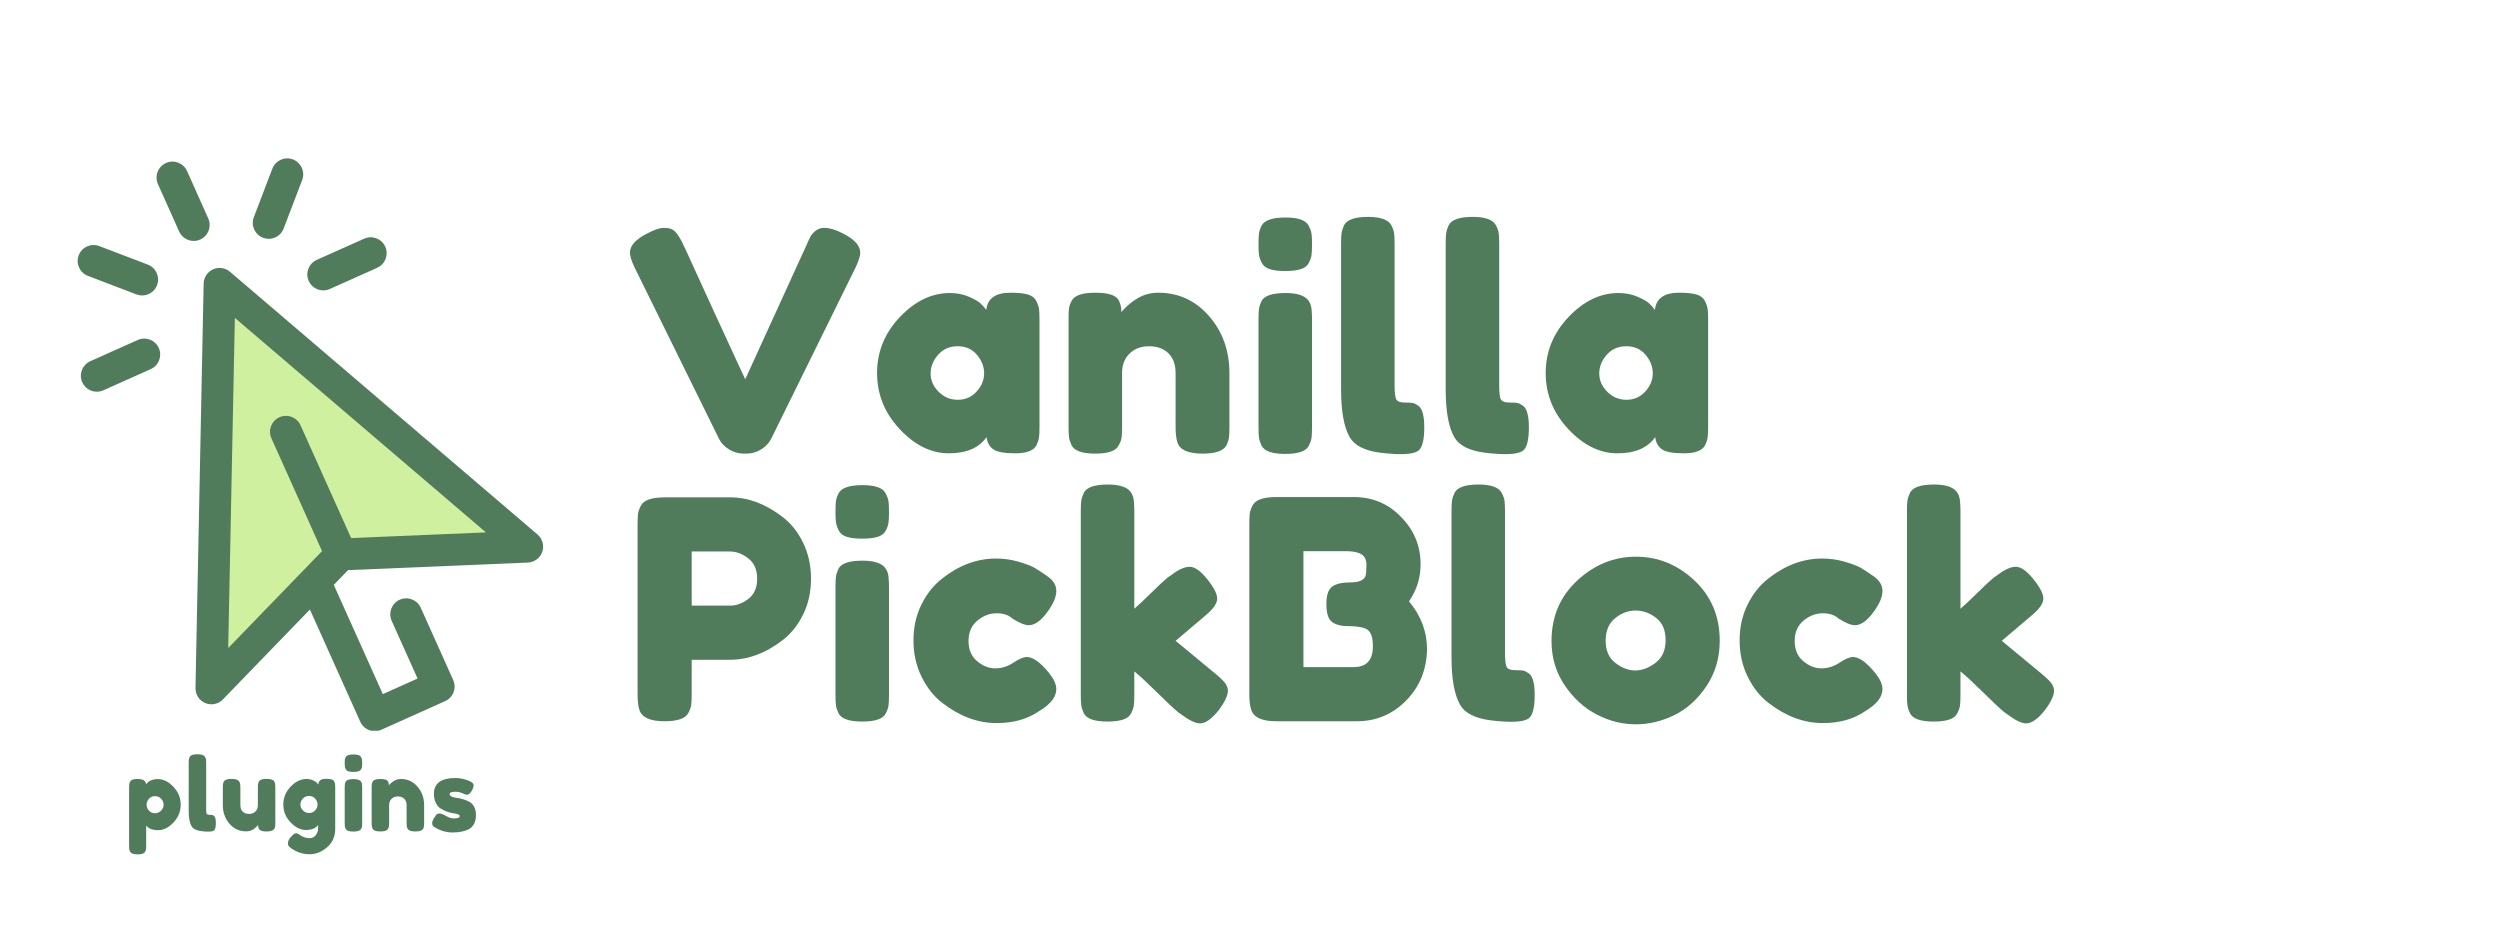 <?xml version="1.0" encoding="UTF-8"?>
<svg xmlns="http://www.w3.org/2000/svg" xmlns:xlink="http://www.w3.org/1999/xlink" width="1537.5pt" height="585pt" viewBox="0 0 1537.5 585" version="1.2">
<defs>
<g>
<symbol overflow="visible" id="glyph0-0">
<path style="stroke:none;" d=""/>
</symbol>
<symbol overflow="visible" id="glyph0-1">
<path style="stroke:none;" d="M 133.375 -135.812 C 140.77 -132.176 144.469 -128.164 144.469 -123.781 C 144.469 -121.77 143.523 -118.758 141.641 -114.75 L 89.734 -9.406 C 88.348 -6.645 86.242 -4.414 83.422 -2.719 C 80.598 -1.031 77.68 -0.188 74.672 -0.188 L 72.797 -0.188 C 69.66 -0.188 66.68 -1.031 63.859 -2.719 C 61.035 -4.414 58.938 -6.645 57.562 -9.406 L 5.641 -114.75 C 3.766 -118.758 2.828 -121.77 2.828 -123.781 C 2.828 -128.164 6.523 -132.176 13.922 -135.812 C 18.055 -137.945 21.223 -139.016 23.422 -139.016 C 25.617 -139.016 27.281 -138.766 28.406 -138.266 C 29.531 -137.766 30.598 -136.883 31.609 -135.625 C 32.734 -134.125 33.766 -132.461 34.703 -130.641 C 35.641 -128.828 38.051 -123.625 41.938 -115.031 C 45.832 -106.438 50.004 -97.312 54.453 -87.656 C 58.91 -78 63.113 -68.875 67.062 -60.281 C 71.008 -51.695 73.234 -46.906 73.734 -45.906 L 111.359 -128.297 C 112.359 -130.672 113.238 -132.551 114 -133.938 C 116.25 -137.32 119.004 -139.016 122.266 -139.016 C 125.523 -139.016 129.227 -137.945 133.375 -135.812 Z M 133.375 -135.812 "/>
</symbol>
<symbol overflow="visible" id="glyph0-2">
<path style="stroke:none;" d="M 71.859 -88.594 C 72.609 -95.625 77.562 -99.141 86.719 -99.141 C 91.613 -99.141 95.25 -98.758 97.625 -98 C 100.008 -97.25 101.672 -95.93 102.609 -94.047 C 103.555 -92.172 104.125 -90.508 104.312 -89.062 C 104.5 -87.625 104.594 -85.461 104.594 -82.578 L 104.594 -16.734 C 104.594 -13.859 104.5 -11.695 104.312 -10.25 C 104.125 -8.812 103.586 -7.148 102.703 -5.266 C 100.953 -2.004 96.656 -0.375 89.812 -0.375 C 82.977 -0.375 78.398 -1.219 76.078 -2.906 C 73.766 -4.602 72.422 -7.082 72.047 -10.344 C 67.398 -3.695 59.656 -0.375 48.812 -0.375 C 37.969 -0.375 27.906 -5.328 18.625 -15.234 C 9.344 -25.141 4.703 -36.645 4.703 -49.75 C 4.703 -62.852 9.375 -74.328 18.719 -84.172 C 28.062 -94.023 38.312 -98.953 49.469 -98.953 C 53.738 -98.953 57.629 -98.195 61.141 -96.688 C 64.648 -95.188 67.094 -93.773 68.469 -92.453 C 69.852 -91.141 70.984 -89.852 71.859 -88.594 Z M 37.625 -49.469 C 37.625 -45.332 39.254 -41.602 42.516 -38.281 C 45.773 -34.957 49.723 -33.297 54.359 -33.297 C 59.004 -33.297 62.863 -34.988 65.938 -38.375 C 69.008 -41.758 70.547 -45.488 70.547 -49.562 C 70.547 -53.645 69.07 -57.441 66.125 -60.953 C 63.176 -64.461 59.223 -66.219 54.266 -66.219 C 49.316 -66.219 45.305 -64.461 42.234 -60.953 C 39.16 -57.441 37.625 -53.613 37.625 -49.469 Z M 37.625 -49.469 "/>
</symbol>
<symbol overflow="visible" id="glyph0-3">
<path style="stroke:none;" d="M 62.641 -99.141 C 75.18 -99.141 85.617 -94.344 93.953 -84.75 C 102.297 -75.156 106.469 -63.457 106.469 -49.656 L 106.469 -16.547 C 106.469 -13.672 106.375 -11.508 106.188 -10.062 C 106 -8.625 105.469 -7.023 104.594 -5.266 C 102.832 -1.879 97.941 -0.188 89.922 -0.188 C 81.016 -0.188 75.867 -2.504 74.484 -7.141 C 73.734 -9.273 73.359 -12.473 73.359 -16.734 L 73.359 -49.844 C 73.359 -54.988 71.883 -59.004 68.938 -61.891 C 65.988 -64.773 62.035 -66.219 57.078 -66.219 C 52.129 -66.219 48.117 -64.711 45.047 -61.703 C 41.973 -58.691 40.438 -54.738 40.438 -49.844 L 40.438 -16.547 C 40.438 -13.672 40.344 -11.508 40.156 -10.062 C 39.969 -8.625 39.375 -7.023 38.375 -5.266 C 36.738 -1.879 31.91 -0.188 23.891 -0.188 C 15.984 -0.188 11.156 -1.879 9.406 -5.266 C 8.531 -7.148 8 -8.812 7.812 -10.25 C 7.625 -11.695 7.531 -13.859 7.531 -16.734 L 7.531 -83.328 C 7.531 -86.086 7.625 -88.188 7.812 -89.625 C 8 -91.07 8.594 -92.676 9.594 -94.438 C 11.352 -97.57 16.18 -99.141 24.078 -99.141 C 31.723 -99.141 36.426 -97.695 38.188 -94.812 C 39.438 -92.676 40.062 -90.102 40.062 -87.094 C 40.562 -87.969 41.691 -89.219 43.453 -90.844 C 45.211 -92.477 46.906 -93.801 48.531 -94.812 C 52.789 -97.695 57.492 -99.141 62.641 -99.141 Z M 62.641 -99.141 "/>
</symbol>
<symbol overflow="visible" id="glyph0-4">
<path style="stroke:none;" d="M 7.531 -82.578 C 7.531 -85.461 7.625 -87.625 7.812 -89.062 C 8 -90.508 8.531 -92.176 9.406 -94.062 C 11.156 -97.32 16.047 -98.953 24.078 -98.953 C 30.098 -98.953 34.363 -97.883 36.875 -95.75 C 39 -93.988 40.125 -91.289 40.25 -87.656 C 40.375 -86.406 40.438 -84.586 40.438 -82.203 L 40.438 -16.359 C 40.438 -13.473 40.344 -11.312 40.156 -9.875 C 39.969 -8.438 39.375 -6.773 38.375 -4.891 C 36.738 -1.629 31.91 0 23.891 0 C 15.984 0 11.156 -1.691 9.406 -5.078 C 8.531 -6.961 8 -8.594 7.812 -9.969 C 7.625 -11.344 7.531 -13.535 7.531 -16.547 Z M 38.469 -117.469 C 37.531 -115.656 35.867 -114.367 33.484 -113.609 C 31.098 -112.859 27.93 -112.484 23.984 -112.484 C 20.035 -112.484 16.867 -112.859 14.484 -113.609 C 12.098 -114.367 10.438 -115.688 9.5 -117.562 C 8.562 -119.445 8 -121.109 7.812 -122.547 C 7.625 -123.992 7.531 -126.16 7.531 -129.047 C 7.531 -131.93 7.625 -134.094 7.812 -135.531 C 8 -136.977 8.531 -138.578 9.406 -140.328 C 11.156 -143.711 16.047 -145.406 24.078 -145.406 C 31.973 -145.406 36.738 -143.711 38.375 -140.328 C 39.375 -138.453 39.969 -136.789 40.156 -135.344 C 40.344 -133.906 40.438 -131.742 40.438 -128.859 C 40.438 -125.973 40.344 -123.805 40.156 -122.359 C 39.969 -120.922 39.406 -119.289 38.469 -117.469 Z M 38.469 -117.469 "/>
</symbol>
<symbol overflow="visible" id="glyph0-5">
<path style="stroke:none;" d="M 7.531 -129.234 C 7.531 -132.117 7.625 -134.281 7.812 -135.719 C 8 -137.164 8.531 -138.828 9.406 -140.703 C 11.156 -144.086 16.047 -145.781 24.078 -145.781 C 31.723 -145.781 36.488 -144.086 38.375 -140.703 C 39.375 -138.828 39.969 -137.133 40.156 -135.625 C 40.344 -134.125 40.438 -131.93 40.438 -129.047 L 40.438 -41.953 C 40.438 -37.43 40.812 -34.578 41.562 -33.391 C 42.32 -32.203 43.984 -31.609 46.547 -31.609 C 49.117 -31.609 50.844 -31.508 51.719 -31.312 C 52.602 -31.125 53.672 -30.594 54.922 -29.719 C 57.43 -28.094 58.688 -23.641 58.688 -16.359 C 58.688 -8.461 57.43 -3.633 54.922 -1.875 C 51.66 0.375 43.891 0.75 31.609 -0.75 C 21.953 -2.008 15.68 -5.207 12.797 -10.344 C 9.285 -16.488 7.531 -26.27 7.531 -39.688 Z M 7.531 -129.234 "/>
</symbol>
<symbol overflow="visible" id="glyph0-6">
<path style="stroke:none;" d="M 109.297 -110.047 C 112.555 -103.398 114.188 -96 114.188 -87.844 C 114.188 -79.695 112.555 -72.332 109.297 -65.75 C 106.035 -59.164 101.832 -53.926 96.688 -50.031 C 86.281 -42.008 75.492 -38 64.328 -38 L 40.812 -38 L 40.812 -16.734 C 40.812 -13.859 40.719 -11.695 40.531 -10.25 C 40.344 -8.812 39.75 -7.148 38.75 -5.266 C 36.988 -1.879 32.098 -0.188 24.078 -0.188 C 15.297 -0.188 10.156 -2.504 8.656 -7.141 C 7.906 -9.273 7.531 -12.539 7.531 -16.938 L 7.531 -121.328 C 7.531 -124.211 7.625 -126.375 7.812 -127.812 C 8 -129.258 8.594 -130.926 9.594 -132.812 C 11.352 -136.195 16.242 -137.891 24.266 -137.891 L 64.516 -137.891 C 75.555 -137.891 86.281 -133.875 96.688 -125.844 C 101.832 -121.957 106.035 -116.691 109.297 -110.047 Z M 64.516 -71.297 C 68.285 -71.297 71.988 -72.672 75.625 -75.422 C 79.258 -78.18 81.078 -82.32 81.078 -87.844 C 81.078 -93.363 79.258 -97.535 75.625 -100.359 C 71.988 -103.18 68.223 -104.594 64.328 -104.594 L 40.812 -104.594 L 40.812 -71.297 Z M 64.516 -71.297 "/>
</symbol>
<symbol overflow="visible" id="glyph0-7">
<path style="stroke:none;" d="M 38.562 -49.562 C 38.562 -44.238 40.316 -40.102 43.828 -37.156 C 47.336 -34.207 51.066 -32.734 55.016 -32.734 C 58.973 -32.734 62.676 -33.891 66.125 -36.203 C 69.57 -38.523 72.359 -39.688 74.484 -39.688 C 78.254 -39.688 82.832 -36.363 88.219 -29.719 C 91.102 -26.082 92.547 -22.82 92.547 -19.938 C 92.547 -15.176 89.098 -10.723 82.203 -6.578 C 75.055 -1.566 66.281 0.938 55.875 0.938 C 44.207 0.938 32.984 -3.258 22.203 -11.656 C 17.055 -15.676 12.852 -21.039 9.594 -27.75 C 6.332 -34.457 4.703 -41.852 4.703 -49.938 C 4.703 -58.031 6.332 -65.367 9.594 -71.953 C 12.852 -78.535 17.055 -83.832 22.203 -87.844 C 32.609 -96.125 43.707 -100.266 55.5 -100.266 C 60.258 -100.266 64.895 -99.602 69.406 -98.281 C 73.926 -96.969 77.25 -95.688 79.375 -94.438 L 82.391 -92.547 C 84.648 -91.047 86.406 -89.852 87.656 -88.969 C 90.914 -86.469 92.547 -83.617 92.547 -80.422 C 92.547 -77.223 91.227 -73.613 88.594 -69.594 C 84.082 -62.695 79.758 -59.25 75.625 -59.25 C 73.238 -59.25 69.852 -60.629 65.469 -63.391 C 63.207 -65.523 59.973 -66.594 55.766 -66.594 C 51.566 -66.594 47.648 -65.086 44.016 -62.078 C 40.379 -59.066 38.562 -54.895 38.562 -49.562 Z M 38.562 -49.562 "/>
</symbol>
<symbol overflow="visible" id="glyph0-8">
<path style="stroke:none;" d="M 65.844 -49.656 L 90.859 -28.969 C 93.992 -26.332 95.969 -24.32 96.781 -22.938 C 97.594 -21.562 98 -20.25 98 -19 C 98 -15.988 96.055 -11.91 92.172 -6.766 C 87.91 -1.504 84.148 1.125 80.891 1.125 C 78.129 1.125 74.301 -0.691 69.406 -4.328 L 67.531 -5.641 C 64.645 -8.023 60.191 -12.195 54.172 -18.156 C 48.148 -24.113 43.57 -28.344 40.438 -30.844 L 40.438 -16.359 C 40.438 -13.473 40.344 -11.312 40.156 -9.875 C 39.969 -8.438 39.375 -6.773 38.375 -4.891 C 36.738 -1.629 31.91 0 23.891 0 C 15.984 0 11.156 -1.691 9.406 -5.078 C 8.531 -6.961 8 -8.625 7.812 -10.062 C 7.625 -11.508 7.531 -13.672 7.531 -16.547 L 7.531 -129.234 C 7.531 -132.117 7.625 -134.281 7.812 -135.719 C 8 -137.164 8.531 -138.828 9.406 -140.703 C 11.156 -144.086 16.047 -145.781 24.078 -145.781 C 30.098 -145.781 34.363 -144.719 36.875 -142.594 C 39 -140.832 40.125 -138.07 40.25 -134.312 C 40.375 -133.176 40.438 -131.422 40.438 -129.047 L 40.438 -69.406 C 42.695 -71.289 46.113 -74.488 50.688 -79 C 55.27 -83.52 58.691 -86.719 60.953 -88.594 L 63.203 -90.109 C 67.586 -93.492 71.348 -95.188 74.484 -95.188 C 77.617 -95.188 81.223 -92.645 85.297 -87.562 C 89.379 -82.488 91.422 -78.508 91.422 -75.625 C 91.422 -72.738 89.102 -69.352 84.469 -65.469 Z M 65.844 -49.656 "/>
</symbol>
<symbol overflow="visible" id="glyph0-9">
<path style="stroke:none;" d="M 105.719 -73.922 C 113.113 -65.148 116.812 -55.305 116.812 -44.391 C 116.562 -31.848 112.266 -21.344 103.922 -12.875 C 95.586 -4.414 85.461 -0.188 73.547 -0.188 L 24.078 -0.188 C 15.297 -0.188 10.156 -2.57 8.656 -7.344 C 7.906 -9.469 7.531 -12.727 7.531 -17.125 L 7.531 -121.516 C 7.531 -124.523 7.625 -126.719 7.812 -128.094 C 8 -129.477 8.594 -131.113 9.594 -133 C 11.352 -136.383 16.242 -138.078 24.266 -138.078 L 71.672 -138.078 C 83.203 -138.078 92.859 -134.062 100.641 -126.031 C 108.785 -117.883 112.859 -108.102 112.859 -96.688 C 112.859 -88.406 110.477 -80.816 105.719 -73.922 Z M 83.516 -46.281 C 83.516 -49.289 83.172 -51.672 82.484 -53.422 C 81.797 -55.18 80.633 -56.438 79 -57.188 C 76.5 -58.188 72.988 -58.688 68.469 -58.688 C 63.957 -58.688 60.57 -59.562 58.312 -61.312 C 56.051 -63.07 54.922 -66.68 54.922 -72.141 C 54.922 -77.598 56.082 -81.203 58.406 -82.953 C 60.727 -84.711 64.586 -85.594 69.984 -85.594 C 74.992 -85.594 78 -86.91 79 -89.547 C 79.375 -90.922 79.562 -93.176 79.562 -96.312 C 79.562 -99.445 78.523 -101.641 76.453 -102.891 C 74.391 -104.148 71.289 -104.781 67.156 -104.781 L 40.812 -104.781 L 40.812 -33.484 L 71.672 -33.484 C 79.566 -33.484 83.516 -37.75 83.516 -46.281 Z M 83.516 -46.281 "/>
</symbol>
<symbol overflow="visible" id="glyph0-10">
<path style="stroke:none;" d="M 4.703 -49.469 C 4.703 -64.52 9.969 -76.938 20.5 -86.719 C 31.039 -96.5 43.082 -101.391 56.625 -101.391 C 70.164 -101.391 82.141 -96.531 92.547 -86.812 C 102.953 -77.094 108.156 -64.707 108.156 -49.656 C 108.156 -39.25 105.457 -30 100.062 -21.906 C 94.676 -13.82 88.125 -7.867 80.406 -4.047 C 72.695 -0.223 64.703 1.688 56.422 1.688 C 48.148 1.688 40.125 -0.348 32.344 -4.422 C 24.57 -8.492 18.02 -14.508 12.688 -22.469 C 7.363 -30.438 4.703 -39.438 4.703 -49.469 Z M 44.016 -36.016 C 48.023 -32.953 52.098 -31.422 56.234 -31.422 C 60.379 -31.422 64.52 -32.984 68.656 -36.109 C 72.801 -39.242 74.875 -43.883 74.875 -50.031 C 74.875 -56.176 72.926 -60.754 69.031 -63.766 C 65.145 -66.773 60.941 -68.281 56.422 -68.281 C 51.91 -68.281 47.711 -66.711 43.828 -63.578 C 39.941 -60.441 38 -55.832 38 -49.75 C 38 -43.664 40.004 -39.086 44.016 -36.016 Z M 44.016 -36.016 "/>
</symbol>
<symbol overflow="visible" id="glyph1-0">
<path style="stroke:none;" d=""/>
</symbol>
<symbol overflow="visible" id="glyph1-1">
<path style="stroke:none;" d="M 2.453 8.781 L 2.453 -27.062 C 2.453 -28.008 2.484 -28.707 2.547 -29.156 C 2.609 -29.602 2.781 -30.113 3.062 -30.688 C 3.633 -31.789 5.004 -32.344 7.172 -32.344 C 9.348 -32.344 10.812 -32.066 11.562 -31.516 C 12.32 -30.961 12.766 -30.156 12.891 -29.094 C 14.441 -31.219 16.883 -32.281 20.219 -32.281 C 23.551 -32.281 26.711 -30.703 29.703 -27.547 C 32.691 -24.398 34.188 -20.738 34.188 -16.562 C 34.188 -12.395 32.703 -8.734 29.734 -5.578 C 26.766 -2.43 23.602 -0.859 20.25 -0.859 C 16.895 -0.859 14.461 -1.801 12.953 -3.688 L 12.953 8.719 C 12.953 9.656 12.922 10.348 12.859 10.797 C 12.797 11.254 12.609 11.773 12.297 12.359 C 11.992 12.953 11.473 13.375 10.734 13.625 C 10.004 13.875 9.004 14 7.734 14 C 6.461 14 5.445 13.875 4.688 13.625 C 3.938 13.375 3.406 12.961 3.094 12.391 C 2.789 11.816 2.609 11.305 2.547 10.859 C 2.484 10.41 2.453 9.719 2.453 8.781 Z M 14.609 -20.125 C 13.672 -19.02 13.203 -17.812 13.203 -16.5 C 13.203 -15.195 13.68 -14.004 14.641 -12.922 C 15.598 -11.836 16.82 -11.297 18.312 -11.297 C 19.812 -11.297 21.082 -11.828 22.125 -12.891 C 23.164 -13.953 23.688 -15.156 23.688 -16.5 C 23.688 -17.852 23.195 -19.07 22.219 -20.156 C 21.238 -21.238 19.957 -21.781 18.375 -21.781 C 16.801 -21.781 15.547 -21.227 14.609 -20.125 Z M 14.609 -20.125 "/>
</symbol>
<symbol overflow="visible" id="glyph1-2">
<path style="stroke:none;" d="M 2.453 -42.172 C 2.453 -43.109 2.484 -43.812 2.547 -44.281 C 2.609 -44.75 2.781 -45.289 3.062 -45.906 C 3.633 -47.008 5.234 -47.562 7.859 -47.562 C 10.348 -47.562 11.898 -47.008 12.516 -45.906 C 12.848 -45.289 13.047 -44.738 13.109 -44.25 C 13.172 -43.758 13.203 -43.047 13.203 -42.109 L 13.203 -13.688 C 13.203 -12.219 13.32 -11.285 13.562 -10.891 C 13.812 -10.504 14.352 -10.312 15.188 -10.312 C 16.031 -10.312 16.594 -10.281 16.875 -10.219 C 17.164 -10.156 17.516 -9.984 17.922 -9.703 C 18.742 -9.172 19.156 -7.719 19.156 -5.344 C 19.156 -2.758 18.742 -1.18 17.922 -0.609 C 16.859 0.117 14.32 0.238 10.312 -0.25 C 7.156 -0.656 5.109 -1.695 4.172 -3.375 C 3.023 -5.383 2.453 -8.578 2.453 -12.953 Z M 2.453 -42.172 "/>
</symbol>
<symbol overflow="visible" id="glyph1-3">
<path style="stroke:none;" d="M 16.812 -0.125 C 12.688 -0.125 9.258 -1.688 6.531 -4.812 C 3.812 -7.945 2.453 -11.766 2.453 -16.266 L 2.453 -27 C 2.453 -27.988 2.484 -28.707 2.547 -29.156 C 2.609 -29.602 2.781 -30.133 3.062 -30.75 C 3.633 -31.852 5.234 -32.406 7.859 -32.406 C 10.723 -32.406 12.398 -31.629 12.891 -30.078 C 13.129 -29.422 13.25 -28.375 13.25 -26.938 L 13.25 -16.203 C 13.25 -14.523 13.727 -13.211 14.688 -12.266 C 15.656 -11.328 16.945 -10.859 18.562 -10.859 C 20.176 -10.859 21.484 -11.348 22.484 -12.328 C 23.492 -13.316 24 -14.609 24 -16.203 L 24 -27.062 C 24 -28.008 24.031 -28.719 24.094 -29.188 C 24.156 -29.656 24.348 -30.195 24.672 -30.812 C 25.203 -31.875 26.781 -32.406 29.406 -32.406 C 31.977 -32.406 33.551 -31.852 34.125 -30.75 C 34.406 -30.133 34.578 -29.594 34.641 -29.125 C 34.703 -28.656 34.734 -27.945 34.734 -27 L 34.734 -5.281 C 34.734 -4.375 34.703 -3.688 34.641 -3.219 C 34.578 -2.75 34.383 -2.227 34.062 -1.656 C 33.445 -0.594 31.875 -0.062 29.344 -0.062 C 26.844 -0.062 25.305 -0.551 24.734 -1.531 C 24.328 -2.227 24.125 -3.066 24.125 -4.047 C 23.957 -3.766 23.586 -3.359 23.016 -2.828 C 22.441 -2.297 21.891 -1.844 21.359 -1.469 C 19.961 -0.57 18.445 -0.125 16.812 -0.125 Z M 16.812 -0.125 "/>
</symbol>
<symbol overflow="visible" id="glyph1-4">
<path style="stroke:none;" d="M 22.953 -4.047 C 21.398 -2.004 18.926 -0.984 15.531 -0.984 C 12.133 -0.984 8.953 -2.547 5.984 -5.672 C 3.016 -8.805 1.531 -12.457 1.531 -16.625 C 1.531 -20.801 3.023 -24.461 6.016 -27.609 C 9.004 -30.766 12.273 -32.344 15.828 -32.344 C 17.223 -32.344 18.492 -32.086 19.641 -31.578 C 20.785 -31.066 21.57 -30.594 22 -30.156 C 22.426 -29.727 22.766 -29.332 23.016 -28.969 C 23.141 -30.113 23.555 -30.984 24.266 -31.578 C 24.984 -32.172 26.141 -32.469 27.734 -32.469 C 29.336 -32.469 30.504 -32.344 31.234 -32.094 C 31.973 -31.852 32.492 -31.438 32.797 -30.844 C 33.109 -30.25 33.297 -29.723 33.359 -29.266 C 33.422 -28.816 33.453 -28.125 33.453 -27.188 L 33.453 -1.781 C 33.453 2.926 31.812 6.723 28.531 9.609 C 25.258 12.492 21.578 13.938 17.484 13.938 C 14.379 13.938 11.414 13.176 8.594 11.656 C 5.77 10.145 4.359 8.773 4.359 7.547 C 4.359 5.953 4.973 4.539 6.203 3.312 C 6.973 2.457 7.57 1.863 8 1.531 C 8.438 1.207 8.941 1.047 9.516 1.047 C 10.086 1.047 10.68 1.289 11.297 1.781 C 13.254 3.289 15.379 4.047 17.672 4.047 C 19.234 4.047 20.504 3.43 21.484 2.203 C 22.461 0.984 22.953 -0.484 22.953 -2.203 Z M 12.031 -16.594 C 12.031 -15.27 12.551 -14.078 13.594 -13.016 C 14.633 -11.953 15.898 -11.422 17.391 -11.422 C 18.891 -11.422 20.129 -11.961 21.109 -13.047 C 22.098 -14.129 22.594 -15.312 22.594 -16.594 C 22.594 -17.883 22.117 -19.094 21.172 -20.219 C 20.234 -21.344 18.961 -21.906 17.359 -21.906 C 15.766 -21.906 14.477 -21.352 13.5 -20.25 C 12.52 -19.145 12.031 -17.926 12.031 -16.594 Z M 12.031 -16.594 "/>
</symbol>
<symbol overflow="visible" id="glyph1-5">
<path style="stroke:none;" d="M 2.453 -26.938 C 2.453 -27.883 2.484 -28.594 2.547 -29.062 C 2.609 -29.531 2.781 -30.07 3.062 -30.688 C 3.633 -31.75 5.234 -32.281 7.859 -32.281 C 9.816 -32.281 11.207 -31.93 12.031 -31.234 C 12.727 -30.66 13.098 -29.781 13.141 -28.594 C 13.18 -28.188 13.203 -27.598 13.203 -26.828 L 13.203 -5.344 C 13.203 -4.395 13.172 -3.688 13.109 -3.219 C 13.047 -2.75 12.848 -2.207 12.516 -1.594 C 11.984 -0.531 10.41 0 7.797 0 C 5.211 0 3.633 -0.551 3.062 -1.656 C 2.781 -2.27 2.609 -2.801 2.547 -3.25 C 2.484 -3.695 2.453 -4.414 2.453 -5.406 Z M 12.547 -38.328 C 12.242 -37.734 11.703 -37.312 10.922 -37.062 C 10.148 -36.82 9.117 -36.703 7.828 -36.703 C 6.535 -36.703 5.5 -36.82 4.719 -37.062 C 3.945 -37.312 3.406 -37.742 3.094 -38.359 C 2.789 -38.973 2.609 -39.516 2.547 -39.984 C 2.484 -40.453 2.453 -41.156 2.453 -42.094 C 2.453 -43.039 2.484 -43.75 2.547 -44.219 C 2.609 -44.688 2.781 -45.207 3.062 -45.781 C 3.633 -46.883 5.234 -47.438 7.859 -47.438 C 10.43 -47.438 11.984 -46.883 12.516 -45.781 C 12.848 -45.164 13.047 -44.625 13.109 -44.156 C 13.172 -43.688 13.203 -42.977 13.203 -42.031 C 13.203 -41.094 13.172 -40.391 13.109 -39.922 C 13.047 -39.453 12.859 -38.922 12.547 -38.328 Z M 12.547 -38.328 "/>
</symbol>
<symbol overflow="visible" id="glyph1-6">
<path style="stroke:none;" d="M 20.438 -32.344 C 24.531 -32.344 27.938 -30.773 30.656 -27.641 C 33.375 -24.516 34.734 -20.703 34.734 -16.203 L 34.734 -5.406 C 34.734 -4.457 34.703 -3.75 34.641 -3.281 C 34.578 -2.812 34.406 -2.289 34.125 -1.719 C 33.551 -0.613 31.957 -0.062 29.344 -0.062 C 26.438 -0.062 24.754 -0.816 24.297 -2.328 C 24.055 -3.023 23.938 -4.07 23.938 -5.469 L 23.938 -16.266 C 23.938 -17.941 23.453 -19.25 22.484 -20.188 C 21.523 -21.133 20.238 -21.609 18.625 -21.609 C 17.008 -21.609 15.703 -21.113 14.703 -20.125 C 13.703 -19.145 13.203 -17.859 13.203 -16.266 L 13.203 -5.406 C 13.203 -4.457 13.172 -3.75 13.109 -3.281 C 13.047 -2.812 12.848 -2.289 12.516 -1.719 C 11.984 -0.613 10.41 -0.062 7.797 -0.062 C 5.211 -0.062 3.633 -0.613 3.062 -1.719 C 2.781 -2.332 2.609 -2.875 2.547 -3.344 C 2.484 -3.812 2.453 -4.52 2.453 -5.469 L 2.453 -27.188 C 2.453 -28.094 2.484 -28.781 2.547 -29.25 C 2.609 -29.719 2.801 -30.238 3.125 -30.812 C 3.695 -31.832 5.273 -32.344 7.859 -32.344 C 10.348 -32.344 11.879 -31.875 12.453 -30.938 C 12.867 -30.238 13.078 -29.398 13.078 -28.422 C 13.234 -28.703 13.598 -29.109 14.172 -29.641 C 14.742 -30.172 15.297 -30.602 15.828 -30.938 C 17.223 -31.875 18.758 -32.344 20.438 -32.344 Z M 20.438 -32.344 "/>
</symbol>
<symbol overflow="visible" id="glyph1-7">
<path style="stroke:none;" d="M 2.703 -2.891 C 1.922 -3.379 1.531 -4.156 1.531 -5.219 C 1.531 -6.281 2.305 -7.895 3.859 -10.062 C 4.316 -10.758 5.047 -11.109 6.047 -11.109 C 7.047 -11.109 8.406 -10.602 10.125 -9.594 C 11.844 -8.594 13.398 -8.094 14.797 -8.094 C 17.285 -8.094 18.531 -8.586 18.531 -9.578 C 18.531 -10.348 17.16 -10.922 14.422 -11.297 C 11.848 -11.66 9.289 -12.617 6.75 -14.172 C 5.562 -14.91 4.578 -16.066 3.797 -17.641 C 3.023 -19.223 2.641 -21.098 2.641 -23.266 C 2.641 -29.723 7.078 -32.953 15.953 -32.953 C 18.859 -32.953 21.848 -32.258 24.922 -30.875 C 26.348 -30.219 27.062 -29.395 27.062 -28.406 C 27.062 -27.426 26.609 -26.219 25.703 -24.781 C 24.805 -23.352 23.891 -22.641 22.953 -22.641 C 22.461 -22.641 21.551 -22.945 20.219 -23.562 C 18.895 -24.176 17.453 -24.484 15.891 -24.484 C 13.484 -24.484 12.281 -24.035 12.281 -23.141 C 12.281 -21.91 13.672 -21.113 16.453 -20.75 C 19.148 -20.457 21.766 -19.676 24.297 -18.406 C 25.484 -17.832 26.477 -16.836 27.281 -15.422 C 28.082 -14.016 28.484 -12.25 28.484 -10.125 C 28.484 -8 28.082 -6.188 27.281 -4.688 C 26.477 -3.195 25.363 -2.082 23.938 -1.344 C 21.32 -0.082 18.035 0.547 14.078 0.547 C 10.129 0.547 6.336 -0.598 2.703 -2.891 Z M 2.703 -2.891 "/>
</symbol>
</g>
<clipPath id="clip1">
  <path d="M 120 164 L 335 164 L 335 449.414 L 120 449.414 Z M 120 164 "/>
</clipPath>
<clipPath id="clip2">
  <path d="M 155 97.398 L 187 97.398 L 187 147 L 155 147 Z M 155 97.398 "/>
</clipPath>
</defs>
<g id="surface1">
<g style="fill:rgb(31.369%,48.63%,36.079%);fill-opacity:1;">
  <use xlink:href="#glyph0-1" x="384.582" y="279.163"/>
</g>
<g style="fill:rgb(31.369%,48.63%,36.079%);fill-opacity:1;">
  <use xlink:href="#glyph0-2" x="534.695" y="279.163"/>
</g>
<g style="fill:rgb(31.369%,48.63%,36.079%);fill-opacity:1;">
  <use xlink:href="#glyph0-3" x="649.631" y="279.163"/>
</g>
<g style="fill:rgb(31.369%,48.63%,36.079%);fill-opacity:1;">
  <use xlink:href="#glyph0-4" x="766.448" y="279.163"/>
</g>
<g style="fill:rgb(31.369%,48.63%,36.079%);fill-opacity:1;">
  <use xlink:href="#glyph0-5" x="817.239" y="279.163"/>
</g>
<g style="fill:rgb(31.369%,48.63%,36.079%);fill-opacity:1;">
  <use xlink:href="#glyph0-5" x="881.573" y="279.163"/>
</g>
<g style="fill:rgb(31.369%,48.63%,36.079%);fill-opacity:1;">
  <use xlink:href="#glyph0-2" x="945.907" y="279.163"/>
</g>
<g style="fill:rgb(31.369%,48.63%,36.079%);fill-opacity:1;">
  <use xlink:href="#glyph0-6" x="384.582" y="443.761"/>
</g>
<g style="fill:rgb(31.369%,48.63%,36.079%);fill-opacity:1;">
  <use xlink:href="#glyph0-4" x="506.29" y="443.761"/>
</g>
<g style="fill:rgb(31.369%,48.63%,36.079%);fill-opacity:1;">
  <use xlink:href="#glyph0-7" x="557.08" y="443.761"/>
</g>
<g style="fill:rgb(31.369%,48.63%,36.079%);fill-opacity:1;">
  <use xlink:href="#glyph0-8" x="657.156" y="443.761"/>
</g>
<g style="fill:rgb(31.369%,48.63%,36.079%);fill-opacity:1;">
  <use xlink:href="#glyph0-9" x="760.805" y="443.761"/>
</g>
<g style="fill:rgb(31.369%,48.63%,36.079%);fill-opacity:1;">
  <use xlink:href="#glyph0-5" x="885.147" y="443.761"/>
</g>
<g style="fill:rgb(31.369%,48.63%,36.079%);fill-opacity:1;">
  <use xlink:href="#glyph0-10" x="949.481" y="443.761"/>
</g>
<g style="fill:rgb(31.369%,48.63%,36.079%);fill-opacity:1;">
  <use xlink:href="#glyph0-7" x="1065.17" y="443.761"/>
</g>
<g style="fill:rgb(31.369%,48.63%,36.079%);fill-opacity:1;">
  <use xlink:href="#glyph0-8" x="1165.245" y="443.761"/>
</g>
<g style="fill:rgb(31.369%,48.63%,36.079%);fill-opacity:1;">
  <use xlink:href="#glyph1-1" x="76.95" y="511.424"/>
</g>
<g style="fill:rgb(31.369%,48.63%,36.079%);fill-opacity:1;">
  <use xlink:href="#glyph1-2" x="113.596" y="511.424"/>
</g>
<g style="fill:rgb(31.369%,48.63%,36.079%);fill-opacity:1;">
  <use xlink:href="#glyph1-3" x="134.588" y="511.424"/>
</g>
<g style="fill:rgb(31.369%,48.63%,36.079%);fill-opacity:1;">
  <use xlink:href="#glyph1-4" x="172.707" y="511.424"/>
</g>
<g style="fill:rgb(31.369%,48.63%,36.079%);fill-opacity:1;">
  <use xlink:href="#glyph1-5" x="209.536" y="511.424"/>
</g>
<g style="fill:rgb(31.369%,48.63%,36.079%);fill-opacity:1;">
  <use xlink:href="#glyph1-6" x="226.11" y="511.424"/>
</g>
<g style="fill:rgb(31.369%,48.63%,36.079%);fill-opacity:1;">
  <use xlink:href="#glyph1-7" x="264.228" y="511.424"/>
</g>
<path style=" stroke:none;fill-rule:nonzero;fill:rgb(81.18%,94.119%,61.96%);fill-opacity:1;" d="M 130.031 423.328 L 135.043 174.586 L 324.215 336.18 L 209.727 340.988 Z M 130.031 423.328 "/>
<g clip-path="url(#clip1)" clip-rule="nonzero">
<path style=" stroke:none;fill-rule:nonzero;fill:rgb(31.369%,48.63%,36.079%);fill-opacity:1;" d="M 330.586 328.719 L 141.418 167.125 C 138.535 164.66 134.488 164.078 131.027 165.633 C 127.57 167.188 125.312 170.594 125.238 174.387 L 120.223 423.129 C 120.141 427.16 122.535 430.832 126.258 432.383 C 127.48 432.891 128.758 433.137 130.027 433.137 C 132.637 433.137 135.195 432.098 137.082 430.148 L 190.59 374.863 L 221.555 443.863 C 223.188 447.5 226.766 449.66 230.512 449.66 C 231.852 449.66 233.219 449.383 234.52 448.797 L 273.785 431.176 C 276.16 430.109 278.012 428.145 278.938 425.715 C 279.863 423.281 279.785 420.582 278.719 418.211 L 258.777 373.773 C 256.555 368.828 250.754 366.617 245.809 368.836 C 240.863 371.059 238.656 376.863 240.875 381.805 L 256.801 417.293 L 235.438 426.879 L 205.281 359.684 L 214.051 350.625 L 324.625 345.984 C 328.656 345.816 332.172 343.195 333.488 339.383 C 334.805 335.57 333.652 331.34 330.586 328.719 Z M 215.953 330.906 L 184.824 261.539 C 182.605 256.594 176.801 254.387 171.855 256.605 C 166.914 258.824 164.703 264.629 166.922 269.57 L 198.055 338.941 L 140.344 398.566 L 144.438 195.508 L 298.863 327.426 Z M 215.953 330.906 "/>
</g>
<path style=" stroke:none;fill-rule:nonzero;fill:rgb(31.369%,48.63%,36.079%);fill-opacity:1;" d="M 119.137 148.172 C 115.387 148.172 111.805 146.012 110.176 142.367 L 97.125 113.199 C 94.91 108.25 97.129 102.449 102.074 100.234 C 107.02 98.023 112.824 100.238 115.035 105.184 L 128.086 134.352 C 130.301 139.301 128.082 145.102 123.137 147.316 C 121.836 147.895 120.477 148.172 119.137 148.172 Z M 119.137 148.172 "/>
<path style=" stroke:none;fill-rule:nonzero;fill:rgb(31.369%,48.63%,36.079%);fill-opacity:1;" d="M 87.414 181.715 C 86.254 181.715 85.07 181.508 83.918 181.066 L 54.062 169.668 C 49.004 167.738 46.465 162.066 48.398 157.004 C 50.332 151.941 56 149.406 61.062 151.34 L 90.918 162.734 C 95.98 164.668 98.516 170.34 96.582 175.398 C 95.09 179.309 91.367 181.715 87.414 181.715 Z M 87.414 181.715 "/>
<path style=" stroke:none;fill-rule:nonzero;fill:rgb(31.369%,48.63%,36.079%);fill-opacity:1;" d="M 198.82 178.594 C 195.07 178.594 191.488 176.43 189.859 172.785 C 187.645 167.84 189.859 162.039 194.809 159.824 L 223.973 146.773 C 228.918 144.562 234.723 146.777 236.938 151.723 C 239.148 156.668 236.934 162.473 231.988 164.688 L 202.82 177.734 C 201.52 178.316 200.16 178.594 198.82 178.594 Z M 198.82 178.594 "/>
<path style=" stroke:none;fill-rule:nonzero;fill:rgb(31.369%,48.63%,36.079%);fill-opacity:1;" d="M 59.547 240.906 C 55.797 240.906 52.215 238.746 50.586 235.098 C 48.371 230.152 50.59 224.352 55.535 222.137 L 84.703 209.086 C 89.648 206.875 95.453 209.09 97.664 214.035 C 99.879 218.984 97.66 224.785 92.715 227 L 63.547 240.047 C 62.246 240.629 60.887 240.906 59.547 240.906 Z M 59.547 240.906 "/>
<g clip-path="url(#clip2)" clip-rule="nonzero">
<path style=" stroke:none;fill-rule:nonzero;fill:rgb(31.369%,48.63%,36.079%);fill-opacity:1;" d="M 165.27 146.883 C 164.105 146.883 162.926 146.672 161.773 146.23 C 156.711 144.301 154.176 138.629 156.105 133.566 L 167.504 103.715 C 169.438 98.652 175.105 96.113 180.168 98.047 C 185.23 99.98 187.766 105.652 185.836 110.715 L 174.438 140.566 C 172.945 144.477 169.223 146.883 165.27 146.883 Z M 165.27 146.883 "/>
</g>
</g>
</svg>
